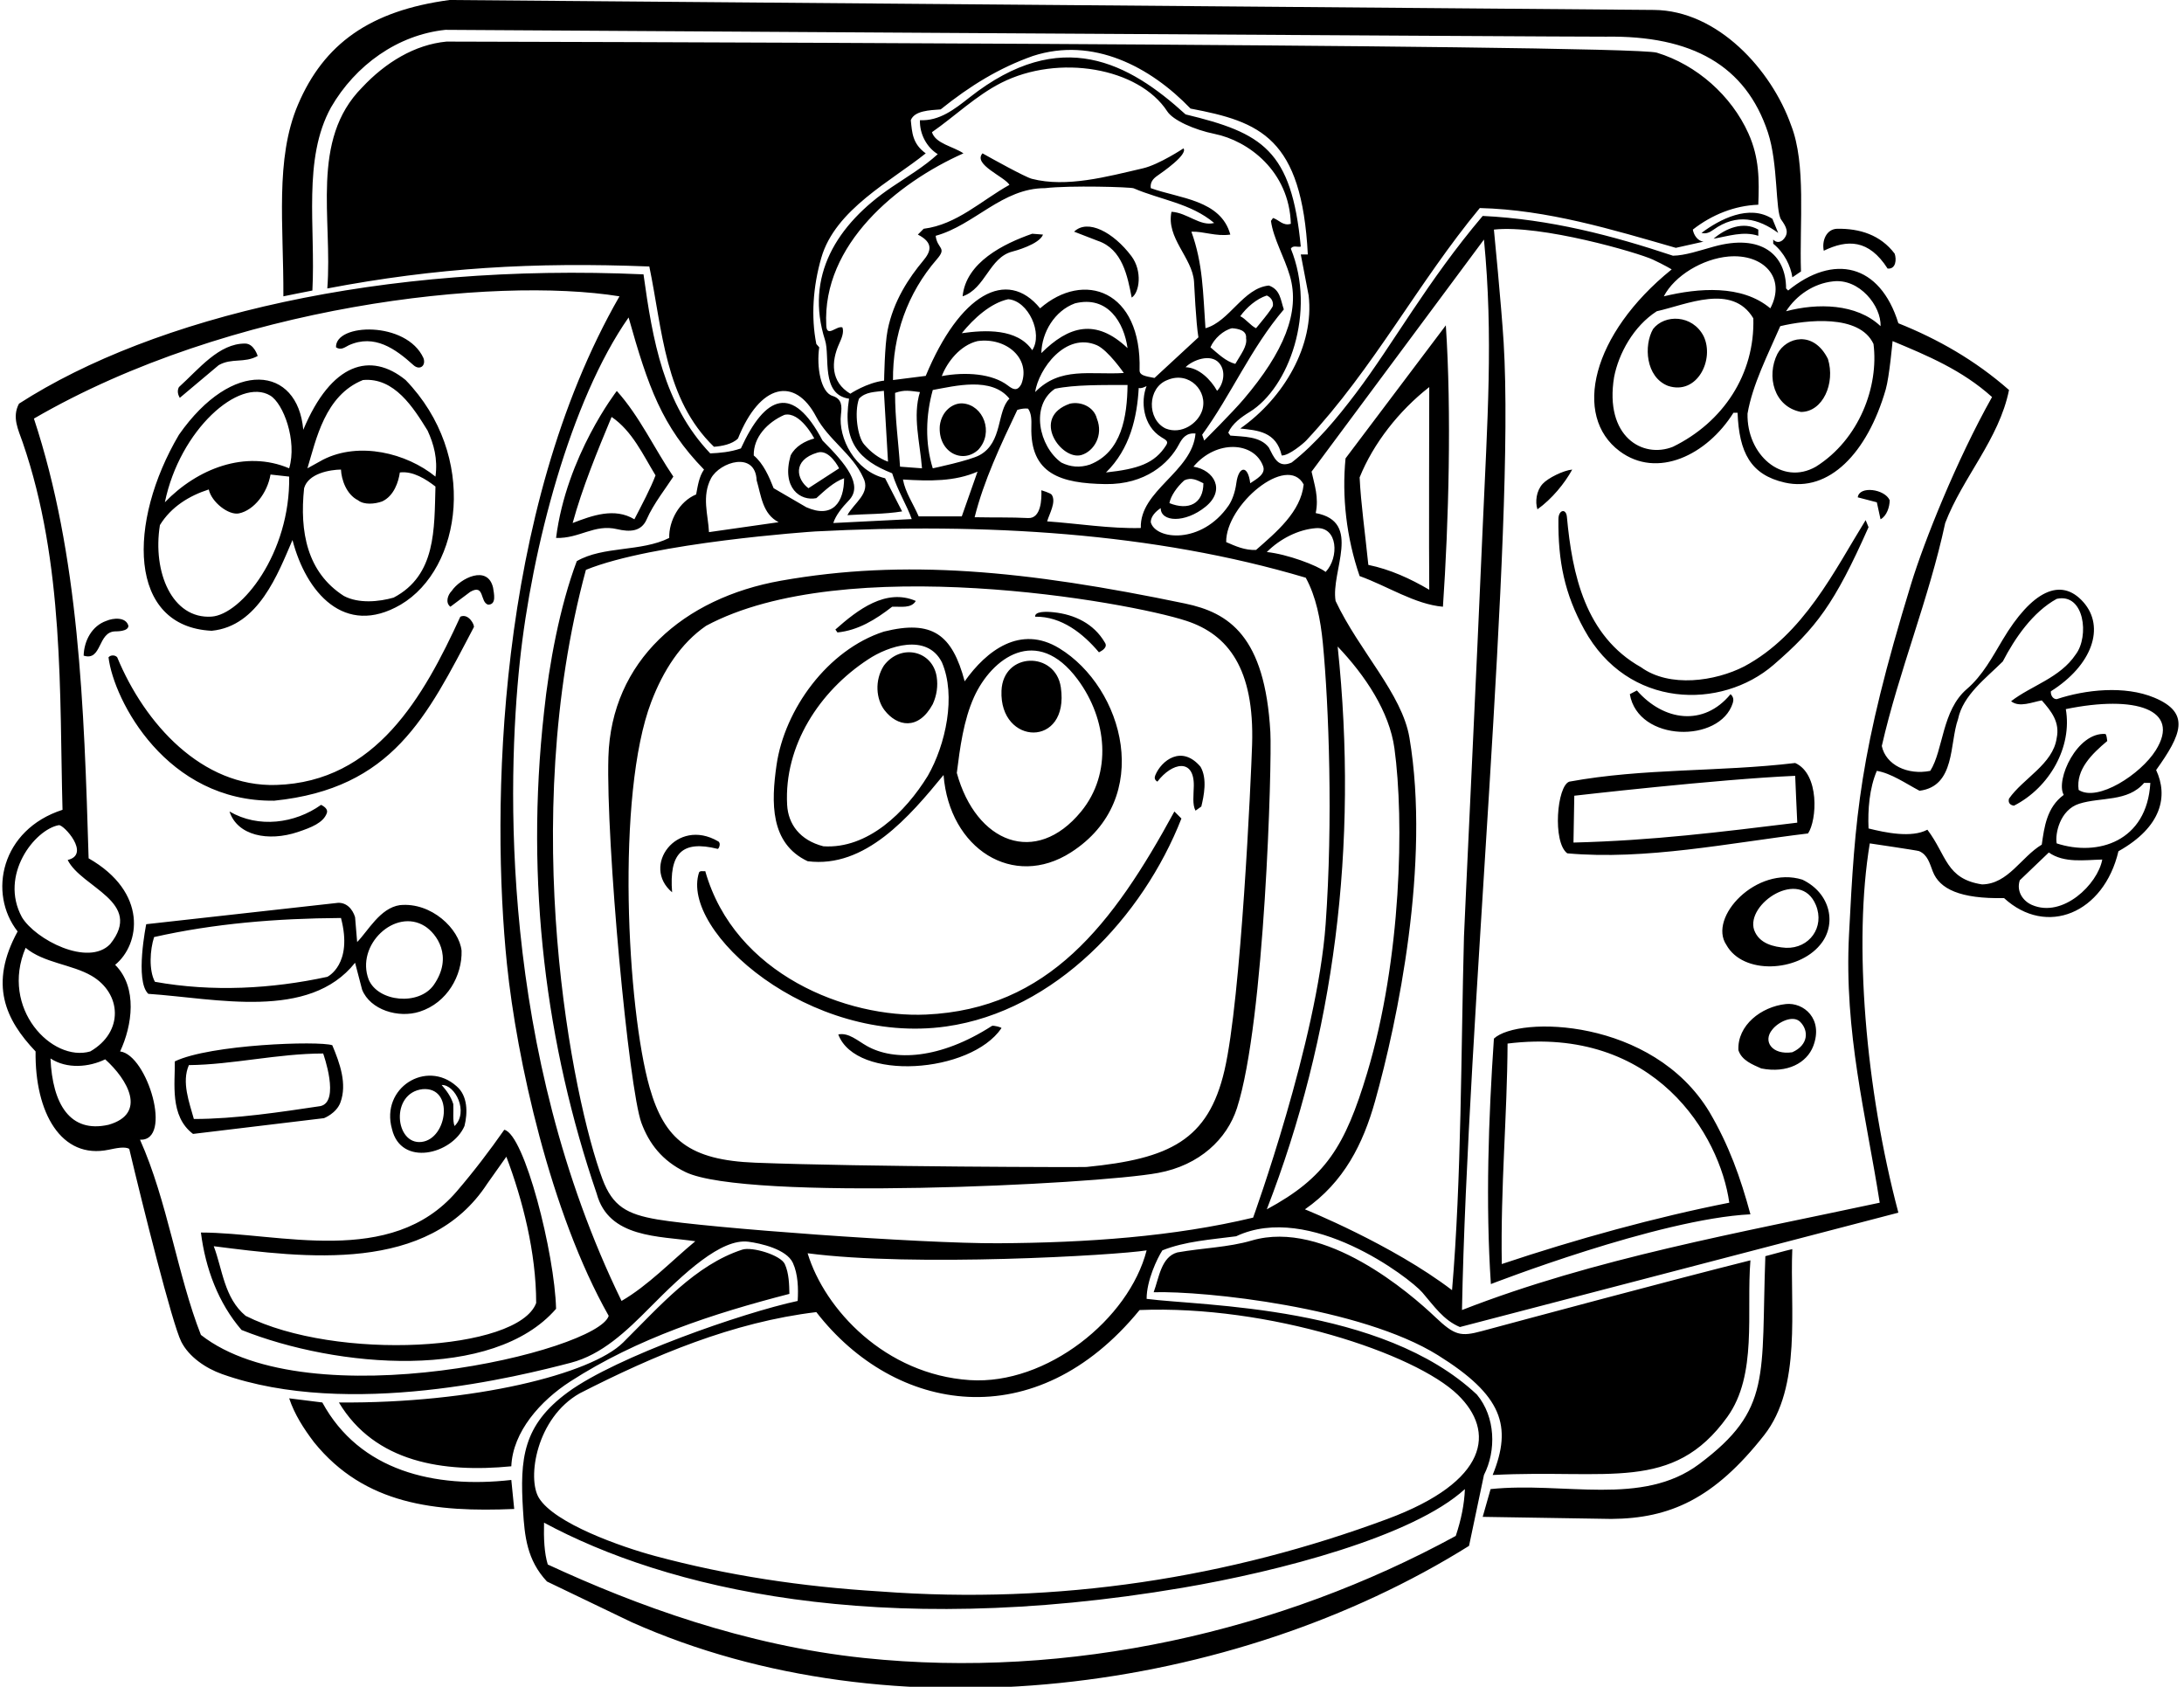 <?xml version="1.0" encoding="UTF-8"?>
<svg xmlns="http://www.w3.org/2000/svg" xmlns:xlink="http://www.w3.org/1999/xlink" width="527pt" height="407pt" viewBox="0 0 527 407" version="1.1">
<g id="surface1">
<path style=" stroke:none;fill-rule:nonzero;fill:rgb(0%,0%,0%);fill-opacity:1;" d="M 68.379 71.5 C 68.461 54.34 66.309 38.402 71.906 25.246 C 78.141 10.59 89.27 2.578 108.48 0 L 399.078 2.398 C 414.5 2.5 427.48 16.898 432.18 30.199 C 435.879 39.602 434.18 53.898 434.578 65.5 L 432.5 66.914 C 432.086 64.164 430.578 61 427.879 58.801 L 427.879 57.801 C 428.578 58.602 429.68 58.602 430.48 57.602 C 431.699 56.109 431.078 54.77 429.812 53.016 C 428.355 51 429.109 39.562 426.602 31.965 C 421.266 15.832 408.312 8.531 387.508 8.848 C 382.82 8.918 107.48 7.199 107.48 7.199 C 95.98 8.398 85.777 15.699 79.879 25.898 C 72.98 38.398 76.18 54.801 75.379 70.102 C 72.98 70.602 70.68 71 68.379 71.5 Z M 299.277 103.398 C 303.414 103.836 307.965 104.117 309.277 109.898 C 310.98 110 314.602 106.93 315.199 106.285 C 331.551 88.789 342.129 68.238 357.078 50.199 C 373.379 50.602 389.078 55.398 404.379 59.801 L 411.078 58.301 C 409.68 58.199 408.68 56.699 408.48 55.398 C 413.078 51.801 418.578 49.602 424.277 49.398 C 424.5 43.5 424.566 38.125 421.887 32.18 C 417.797 23.094 409.434 15.637 399.797 12.711 C 392.941 10.625 107.75 10.035 107.75 10.035 C 100.086 10.75 92.98 15.102 87.379 21.102 C 74.777 33.801 80.277 52.801 78.98 69.602 C 105.277 64.602 128.68 63.199 156.68 64.301 C 159.879 79.699 160.379 96.301 172.277 107.801 C 174.164 107.664 176.68 107.199 178.078 105.801 C 183.391 92.52 191.816 90.809 196.934 100.535 C 199.844 106.07 205.762 109.621 208.277 115.199 C 210.277 119 205.98 121.398 204.48 124.301 C 208.879 124 213.379 124.102 217.68 123.398 L 213.578 115.398 C 206.312 113.699 202.227 105.688 202.922 100.012 C 203.164 98.043 203.215 96.254 200.867 95.52 C 198.055 94.645 196.988 88.52 197.68 83.801 L 196.98 83 C 195.68 76.5 196.164 69.164 198.18 62.199 C 201.559 50.504 215.078 43.699 223.379 37 C 220.18 34.699 220.086 32 219.777 29 C 220.68 26.699 224.277 26.602 226.98 26.398 C 234.078 20.699 241.051 16.398 249.25 13.5 C 263.75 8.801 277.578 16.102 287.277 26.199 C 304.102 29.375 314.121 33.234 315.578 61.398 L 313.879 61.398 L 315.777 71.301 C 317.18 83.301 309.836 96 299.277 103.398 Z M 520.277 185.801 C 523.184 192.023 521.719 199.488 511.18 205.398 C 507.652 220.387 493.828 226.094 483.578 216.699 C 472.945 216.91 468.016 214.48 466.391 210.293 C 465.633 208.34 465.152 206.246 463.07 205.363 C 462.672 205.195 451.18 203.5 451.18 203.5 C 447.191 227.41 450.164 262.801 458.078 292.602 L 352.277 320.199 C 348.305 318.551 345.961 315.043 343.223 311.875 C 340.094 308.254 315.996 289.957 298.277 298.301 C 292.18 299.102 285.98 299.5 280.48 301.699 C 279.25 303.586 276.664 309 276.68 313.402 C 290.25 315.168 333.453 314.926 356.379 336.5 C 360.879 341.902 361.078 350 358.078 355.902 L 354.48 373 C 297.578 408.602 215.379 419.5 152.379 391.402 L 131.98 381.598 C 127.133 376.418 126.59 370.648 126.203 364.41 C 125.438 351.977 126.121 343.895 137.098 335.883 C 148.812 327.324 179.285 316.738 192.48 313.902 C 192.664 310.918 192.574 307.438 191.32 304.719 C 189.785 301.387 183.461 299.992 180.602 299.617 C 174.023 298.754 165.059 307.176 156.863 315.445 C 151.098 321.27 145.219 326.867 137.746 328.816 C 125.66 331.969 84.273 342.453 53.594 331.555 C 49.605 330.141 45.562 327.367 43.73 323.719 C 41.551 319.367 34.453 290.98 31.184 277.199 C 30.082 276.586 27.98 277.055 26.25 277.414 C 14.73 279.836 8.391 268.426 8.586 253.699 C 1.273 246.012 -2.684 237.461 4.25 224.75 C -2.953 215.547 0.23 200.184 15.086 195.398 C 14.332 167.664 15.551 135.926 5.461 106.707 C 4.422 103.695 2.832 100.652 4.586 97.398 C 37.168 76.414 92.207 63.359 155.277 66.199 C 157.48 82 160.078 97.5 171.379 109.398 C 173.578 109.301 176.18 109.102 178.777 108.199 C 184.664 95.336 191.262 92.59 198.48 106.301 C 204.176 111.996 208.355 117.086 204.824 120.742 C 203.199 122.422 201.637 124.371 201.078 126.199 L 220 125.25 C 218.914 122.086 216.629 118.477 215.277 114.199 C 207.336 111.07 203.227 106.691 204.879 96.199 C 197.98 95.199 200.336 86 199.086 82.086 C 194.188 66.738 201.781 54.199 215.203 45.137 C 218.996 42.574 222.887 40.297 226.277 37.199 C 223.68 35.602 221.879 32.398 221.98 29 C 226.664 29.242 230.316 26.375 233.988 23.484 C 256.02 6.133 272.453 15.18 286.078 27.602 C 304.602 32.07 311.664 36.164 313.879 59.5 C 313.078 59.699 311.98 59.102 311.48 60 C 317.676 75.27 311 93.598 301.527 99.41 C 299.523 100.641 297.34 102.215 296.379 104.398 L 296.879 105.102 C 299.98 105.398 304.078 105.199 306.18 108 C 307.379 110.301 308.379 113.102 311.68 111.602 C 317.605 106.984 322.641 100.887 327.199 94.859 C 336.129 83.051 344.422 67.863 357.777 52.102 C 374.078 52.898 389.086 56.836 403.68 61.699 C 406.586 61.664 410.027 60.477 413.504 59.512 C 425.09 56.281 430.98 61.52 430.98 69.602 L 431.48 70.102 C 442.426 61.18 453.621 63.598 458.078 78 C 467.578 81.801 476.578 86.898 484.777 94.102 C 482.379 106 473.578 115.199 469.379 126.199 C 465.48 144.398 458.18 162 454.078 180 C 455.043 184.586 460.324 187.09 465.777 186 C 468.953 180.973 468.562 171.422 474.602 166.258 C 478.367 163.035 480.758 158.543 483.246 154.363 C 490.203 142.691 497.23 139.094 502.715 145.281 C 508.055 151.312 504.84 160.52 494.879 166.801 C 494.777 167.602 495.277 168.699 496.277 168.699 C 503.188 166.398 512.68 165.352 519.832 168.336 C 528.688 172.027 526.352 177.301 520.277 185.801 Z M 430.98 75.102 C 438.48 73.102 447.98 73.199 453.777 78.699 C 453.988 73.863 448.672 67.102 442.277 67.898 C 437.68 68.398 433.48 71.199 430.98 75.102 Z M 429.578 78.699 C 426.578 85.602 422.879 92.801 421.68 99.801 C 421.453 109.676 429.973 117.289 438.18 112.602 C 448.68 106 453.379 93.199 452.078 83 C 448.699 75.684 435.758 77.219 429.578 78.699 Z M 423.078 76.801 C 417.98 68.301 406.98 73.5 399.777 75.102 C 394.18 78.699 390.578 85.301 389.48 91 C 387.129 105.34 396.363 110.727 403.68 107.801 C 415.777 101.898 423.48 90.301 423.078 76.801 Z M 401.48 71.5 C 409.777 69.5 420.277 68.602 427.18 74.398 C 431.098 67.023 425.5 61.164 417.078 61.898 C 410.863 62.441 404.078 66.5 401.48 71.5 Z M 295.879 130.801 C 298.18 131.801 300.379 132.801 303.078 132.699 C 307.98 128.398 313.879 123.5 314.578 116.898 C 310.57 109.387 295.742 121.867 295.879 130.801 Z M 305.68 133.199 C 310.578 133.699 317.836 136.414 319.879 138 C 323.156 134.543 322.871 127.016 317.496 127.441 C 313.297 127.77 308.922 129.961 305.68 133.199 Z M 287.98 112.602 C 293 113.414 295.781 118.285 290.918 122.25 C 285.941 126.309 280.078 125.957 280.078 122.602 C 278.879 123.398 277.68 124.602 277.68 126 C 278.816 130.273 289.938 131.445 296.453 121.996 C 297.289 120.785 298.035 118.805 298.328 116.57 C 298.879 112.41 301.145 112.09 301.68 116.602 C 303.164 115.586 305.496 114.41 304.789 112.484 C 302.617 106.547 293.484 106.023 287.98 112.602 Z M 252.68 125.801 C 259.879 126.301 267.98 127.602 275.277 127.398 C 274.98 118.301 287.68 113.898 288.48 104.602 C 286.242 104.383 285.285 105.711 284.457 107.27 C 282.055 111.789 276.383 116.949 266.746 116.805 C 255.988 116.641 248.531 114.41 248.867 102.918 C 248.91 101.395 248.91 99.766 248.078 98.602 C 247.379 98.5 246.48 98.602 245.48 98.898 C 241.48 107.301 237.379 116 235.18 124.801 C 239.879 124.898 243.973 124.785 248.086 125 C 251.25 125.164 251.379 120.301 251.277 118.301 C 251.277 118.301 253.484 118.93 253.789 119.391 C 254.941 121.133 253.152 124.062 252.68 125.801 Z M 276.664 93.164 C 276.086 93.414 275.379 93.801 274.777 93.602 C 274.379 100.699 272.68 108.301 266.879 114 C 274.555 113.164 278.621 111.855 281.406 107.41 C 282.012 106.449 281.328 106.164 280.25 105.5 C 275.742 102.715 275.223 96.781 276.664 93.164 Z M 297.277 79.199 C 295.18 79.699 292.98 81.699 292.078 83.801 C 293.98 85.398 295.777 87.199 298.078 87.801 C 299.414 85.5 301.027 83.48 300.68 81.602 C 300.879 79.699 298.777 79.301 297.277 79.199 Z M 303.078 79.199 C 303.078 79.199 307.086 74.465 307.156 73.738 C 307.254 72.766 306.828 71.816 305.68 71.301 C 303.18 72.102 300.777 74.199 299.277 76.301 C 300.586 76.914 301.68 78.5 303.078 79.199 Z M 286.078 88.602 C 289.277 88.699 292.18 91.602 293.68 94.301 C 295.16 92.82 295.965 89.559 294.129 87.535 C 292.074 85.266 287.82 86.855 286.078 88.602 Z M 281.68 91.699 C 276.82 93.551 276.703 101.203 281.277 103.398 C 285.098 104.926 289.047 102.168 290.07 99.078 C 291.613 94.43 286.957 89.438 281.68 91.699 Z M 272.078 92.898 C 266.078 92.898 259.277 92.801 254.578 93.801 C 248.578 97.801 250.684 107.688 256.078 111.602 C 258.277 112.699 260.578 112.898 262.98 112.102 C 270.68 109.102 271.98 100.5 272.078 92.898 Z M 272.078 84 C 271.242 77.918 267.363 71.203 259.379 73.199 C 254.48 75 251.379 80.199 251.277 85.199 C 257.836 78.664 264.406 76.715 272.078 84 Z M 249.777 94.602 C 255.879 88.398 262.98 90.5 271.18 90 C 271.18 90 267.379 84.5 264.68 83.301 C 257.133 80.039 250.625 89.02 249.777 94.602 Z M 243.277 72.199 C 239.078 73.102 234.98 76.801 232.078 80.398 C 237.68 79.602 245.48 79.199 249.078 84.5 C 251.734 80.516 248.168 72.562 243.277 72.199 Z M 227.25 90.75 C 233.027 89.676 239.445 90.141 243.211 93.027 C 244.406 93.945 245.504 94.555 246.48 92.602 C 248.77 86.496 242.812 81.336 235.879 82.301 C 231.68 83.301 228.551 87.352 227.25 90.75 Z M 225.078 94.102 C 223.379 100.199 223.18 106.898 225.078 113 C 225.078 113 234 111.121 236.367 109.828 C 242.023 106.746 240.473 99.23 243.578 96.199 C 239.277 90.801 230.336 93.164 225.078 94.102 Z M 285.777 115.898 C 283.98 117.5 282.48 119.699 282.18 121.398 C 286.75 123.242 290.379 121.582 290.379 116.602 C 288.836 115.836 287.48 115.102 285.777 115.898 Z M 214.277 111.398 L 213.277 94.301 C 211.18 94.602 208.879 94.5 207.277 96.199 C 206.078 99.605 206.961 105.391 208.48 107.184 C 210.086 109.082 212.105 110.617 214.277 111.398 Z M 222.789 62.875 C 224.605 60.699 225.379 58.602 221.48 56.602 L 222.879 55.199 C 230.879 54.199 236.777 48.398 243.578 44.602 C 242.41 42.625 234.699 39.676 237.078 37 C 239.379 38.301 247.359 42.723 248.984 43.145 C 257.371 45.309 267.102 42.629 275.801 40.613 C 279.652 39.723 285.578 35.801 285.578 35.801 C 286.68 37.301 280.484 41.551 279.215 42.445 C 278.215 43.148 277.504 43.996 277.68 45.398 C 284.578 47.898 294.578 48.199 296.879 56.602 C 293.379 57.102 290.48 55.801 287.48 55.898 C 290.277 63.602 290.277 70.602 290.879 79.199 C 296.68 77.602 299.98 69.5 306.18 68.898 C 308.98 69.898 308.988 72.363 309.789 74.66 C 301.789 84.062 297.078 95.301 290.078 104.898 L 290.578 106.301 C 290.578 106.301 297.359 99.551 300.121 96.297 C 309.734 84.973 313.809 75.332 311.246 66.562 C 309.922 62.031 307.266 57.57 306.68 53.301 L 307.18 52.602 C 308.578 53 309.578 54.602 311.48 54 C 311.094 41.273 301.188 33.957 293.09 32.312 C 288.148 31.312 283.047 29 281.672 26.887 C 274.809 16.32 255.41 12.953 241.547 20.012 C 235.516 23.082 230.285 28.145 224.879 31.898 C 225.777 34.699 229.98 35.301 232.48 37 C 216.48 44.102 198.379 59 199.379 78.5 C 199.48 81.602 201.879 78.5 203.277 79 C 203.676 80.129 203.145 81.516 202.516 82.887 C 200.512 87.273 200.426 92.148 205.18 95 C 205.18 95 209.164 92.336 213.336 91.836 C 213.336 91.836 213.457 83.324 214.176 79.699 C 215.598 72.516 219.379 66.969 222.789 62.875 Z M 215.48 91.699 L 223.379 90.699 C 231.531 71.031 242.926 64.555 250.98 74.398 C 261.512 65.219 275.52 69.996 274.98 89.301 C 274.941 90.551 276.223 90.754 278.578 91.199 L 289.18 81.398 C 288.578 77.898 288.172 68.629 288.117 67.922 C 287.699 62.156 281.344 57.422 282.68 51.102 C 286.48 51.301 289.578 54.699 292.98 53.801 C 287.324 49.039 280.055 48.234 273.562 45.438 C 272.824 45.121 258.18 44.699 252.18 45.398 C 241.777 45.398 235.18 54.301 225.777 56.898 C 226.156 60.117 228.586 59.656 226.094 62.52 C 218.922 70.77 215.387 80.969 215.48 91.699 Z M 217.18 112.602 L 222.48 113 C 221.98 106.699 220.18 100.398 221.98 94.602 C 219.48 94.301 218.277 94 215.98 94.801 C 215.98 101.199 216.777 106.398 217.18 112.602 Z M 221.68 124.602 L 232.078 124.602 L 235.879 113.801 C 230.379 116.199 224.379 116.102 217.879 115.699 C 218.473 118.855 220.316 121.457 221.68 124.602 Z M 197.277 109.199 C 191.039 111.035 192.285 115.754 195.078 117.801 L 202.48 113 C 202.48 113 200.176 108.316 197.277 109.199 Z M 181.879 109.898 C 184.18 111.801 185.578 115 186.68 117.801 L 194.578 122.398 C 200.914 125.188 203.68 121.223 203.68 115.398 C 201.18 116.301 199.078 118.301 196.98 120.199 C 193.152 120.965 188.527 117.777 190.777 109.898 C 191.879 107.699 194.277 106.398 196.48 105.801 C 196.48 105.801 193.094 99.211 189.277 100.102 C 185.18 101.898 181.777 105.5 181.879 109.898 Z M 171.078 128.398 L 187.879 126 C 183.98 124 183.68 119.602 182.578 115.898 C 182.277 108.801 173.777 111.398 171.578 115.398 C 169.277 119.801 170.879 124.199 171.078 128.398 Z M 5.285 221.301 C 8.523 226.699 21.266 233.332 26.586 227.801 C 34.785 217.602 19.633 214.199 16.332 207.5 C 21.969 206.176 15.34 198.891 14.184 199.102 C 8.375 200.168 -0.227 211.141 5.285 221.301 Z M 21.785 253.699 C 29.977 248.957 29.305 239.656 22.098 235.453 C 17.34 232.68 10.547 232.355 6.184 228.699 C -0.055 243.336 12.59 256.375 21.785 253.699 Z M 25.383 255.602 C 21.5 257.5 16.184 258 12.184 255.398 C 12.652 266.363 16.875 273.5 26.184 271.398 C 35.566 268.715 30.824 260.496 25.383 255.602 Z M 146.879 317.5 C 132.738 292.5 124.66 255.332 122.328 232.648 C 118.508 195.488 119.633 123.477 149.48 71.5 C 119.293 66.621 55.535 73.52 8.184 101 C 19.086 134 20.285 170.398 21.383 207.102 C 35.742 215.305 33.816 227.883 27.785 232.801 C 33.285 238.301 31.883 247.5 28.984 253.699 C 35.555 254.52 41.797 275.363 33.785 275 C 40.383 289.699 42.879 307.902 48.48 322.098 C 74.602 342.586 144.23 326.074 146.879 317.5 Z M 167.777 299.5 C 159.078 298.199 146.879 298.801 143.98 288 C 131.777 252.301 126.68 213 131.277 171.801 C 132.48 160.301 135.078 146.301 139.18 135.398 C 145.578 131.699 154.68 133.199 161.48 129.801 C 161.379 125.699 163.879 121 167.98 119.301 C 168.379 117.199 168.68 115 169.879 113.301 C 159.711 102.863 156.383 93.293 151.68 76.602 C 137.684 96.598 128.324 132.242 125.418 159.809 C 122.445 187.992 120.453 253.316 149.98 313.902 C 156.379 310.199 161.98 304.301 167.777 299.5 Z M 353.48 359.301 C 340.969 370.754 308.582 379.168 285.34 383.113 C 211.559 395.641 160.5 383.172 131.277 367.402 C 131.18 371.199 131.336 374.75 132.18 377.5 C 153.387 387.32 179.746 397.039 208.504 400.055 C 258.113 405.258 308.984 393.676 351.277 370.598 C 352.586 366.668 353.336 363 353.48 359.301 Z M 274.98 316.098 C 249.859 346.836 215.938 341.055 196.98 316.598 C 176.879 319 157.879 327 139.879 336.199 C 129.398 342.129 127.141 356.719 130.047 361.441 C 133.844 367.605 149.953 373.266 158.055 375.441 C 175.496 380.125 193.277 382.84 212.379 384 C 255.449 387.246 296.781 380.629 334.758 366.52 C 359.266 357.418 360.844 345.352 351.781 336.555 C 341.441 326.523 306.109 314.84 274.98 316.098 Z M 276.68 301.699 C 269.277 302.898 220.25 305.75 194.879 302.398 C 198.996 315.98 213.641 331.652 234 333.004 C 252.578 334.23 272.43 318.277 276.68 301.699 Z M 302.379 293.801 C 302.379 293.801 317.848 251.082 319.875 223.012 C 321.672 198.156 320.645 170.184 319.211 155.262 C 318.645 149.395 317.539 143.883 315.078 139.398 C 278.398 128.477 237.531 126.113 196.75 128.23 C 195.727 128.285 157.578 130.898 141.379 137.5 C 124.797 198.699 138.172 265.23 145.379 284.516 C 147.816 291.039 151.258 292.988 158.652 294.246 C 170.402 296.242 222.109 300.09 240.914 299.984 C 262.133 299.867 283.32 298.383 302.379 293.801 Z M 329.883 258.934 C 338.172 231.391 338.855 197.953 336.477 180.574 C 335.266 171.742 329.465 163.027 322.777 156 C 327.879 204.301 321.879 250 305.68 291.801 C 319.836 284.164 324.551 276.652 329.883 258.934 Z M 353.258 225.996 C 353.32 223.504 356.48 157.602 357.777 127.199 C 358.879 101.801 360.379 81.199 358.078 57.801 L 316.48 113.801 C 317.18 117 318.277 120 317.48 123.801 C 328.777 125.898 321.078 137.801 322.277 145 C 328.008 157.156 338.312 167.379 340.102 178.012 C 345.211 208.328 337.211 246.441 331.785 265.758 C 328.93 275.93 324.328 285.238 314.879 291.801 C 314.879 291.801 335.879 300.242 350.379 311.301 C 352.672 284.336 352.523 253.59 353.258 225.996 Z M 446.168 225.496 C 447.629 196.977 448.57 181.941 461.168 140.836 C 464.266 130.73 472.043 111.18 480.68 95.801 C 473.48 89.301 465.078 85.801 456.68 82.301 C 456.68 82.301 455.91 90.906 455.031 93.961 C 450.562 109.441 441.246 118.84 430.66 116.438 C 422.387 114.562 419.645 109.125 419.277 99.602 L 418.277 99.602 C 411.906 109.773 399.91 115.66 390.812 108.859 C 379.453 100.371 384 80.664 403.379 65 C 403.379 65 401.73 63.992 398.848 62.641 C 395.285 60.969 371.75 54.137 360.48 55.398 C 360.48 55.398 362.281 73.715 362.832 82.668 C 365.648 128.613 354.086 246.664 352.777 316.098 C 384.777 303.602 420 297.414 453.578 290.199 C 450.27 269.078 444.953 249.16 446.168 225.496 Z M 507.277 207.398 C 502.98 207.5 498.078 208.301 494.379 205.699 L 487.379 212.398 C 486.504 215.031 488.102 217.395 490.312 218.355 C 497.77 221.586 506.184 213.348 507.277 207.398 Z M 518.879 188.898 L 517.379 188.898 C 513.418 193.547 506.965 192.273 501.727 193.926 C 497.016 195.406 495.852 201.266 496.277 203.5 C 506.18 206.734 518.078 203.066 518.879 188.898 Z M 520.18 181.047 C 526.359 171.191 515.273 167.648 498.48 171.102 C 500.074 180.199 494.586 190.004 485.98 194.398 C 485.078 194.301 484.48 193.699 484.777 192.699 C 488.18 187.801 495.379 184.398 496.277 178.102 C 497.078 174.301 495.078 171.699 492.68 169 C 490.379 169.398 487.277 170.801 485.277 169.199 C 490.18 165.398 497.078 163.602 500.879 157.898 C 504.191 153.543 502.969 142.988 496.277 144.5 C 490.48 147.699 486.18 154 483.277 159.602 C 479.277 163.602 473.68 167.699 472.48 173.5 C 470.379 179.398 471.879 189.699 463.18 190.801 C 459.777 189 456.379 186.602 452.879 186 C 451.078 190.199 450.68 195.398 450.879 199.898 C 454.879 200.898 461.25 202.25 465.078 200.199 C 469.758 206.359 469.531 212.074 478.277 213.398 C 484.578 213.301 487.68 206.801 492.68 203.801 C 493.277 199.602 493.879 194.801 497.98 191.801 C 495.926 188.203 501.23 176.562 508.078 177.102 C 508.379 177.602 508.379 178.199 508.48 178.801 C 504.777 181.898 500.879 185.699 501.578 190.602 C 506.176 193.586 516.566 186.809 520.18 181.047 Z M 427.68 52.801 C 422.078 49.199 414.98 52.898 410.578 56.199 C 411.656 56.504 412.547 56.078 413.395 55.469 C 419.16 51.328 424.336 52.75 429.078 56.199 Z M 424.277 56.898 L 424.277 55.398 C 420.68 53.301 416.379 55.102 413.48 57.602 C 416.98 57 420.68 55.699 424.277 56.898 Z M 273.078 71.801 C 274.953 70.629 275.719 65.398 273 61.789 C 268.68 56.055 262.48 52.727 259.18 55.898 L 264.879 58.102 C 270.879 60.102 272.078 66.699 273.078 71.801 Z M 455.48 64.801 C 457.48 65 457.68 62.602 457.18 61.199 C 453.777 56.699 448.777 55.102 443.277 55.199 C 440.68 55.301 439.578 58.102 440.078 60.5 C 445.75 57.75 450.93 57.691 455.48 64.801 Z M 244.32 60.691 C 244.684 60.602 250.777 59 251.68 56.602 L 249.078 56.398 C 242.18 58.801 233.078 63.301 232.277 71.5 C 237.82 69.621 238.688 62.102 244.32 60.691 Z M 398.879 79.398 C 396.617 83.355 397.074 90.977 402.48 93.102 C 409.543 95.453 413.781 86.711 411.078 81.102 C 408.383 75.898 401.676 75.766 398.879 79.398 Z M 348.879 78.5 C 350.277 99.5 349.578 126 348.18 146.398 C 341.379 145.801 334.777 141.398 328.078 139 C 324.879 129.699 323.777 119.801 324.68 110.602 Z M 344.879 93.398 C 337.578 99.102 331.379 107 328.078 115.199 C 328.379 121.5 329.379 128.398 330.18 136.301 C 335.48 137.398 340.277 139.602 344.879 142.301 C 344.777 135.699 344.879 93.398 344.879 93.398 Z M 84.18 83.301 C 90.344 80.531 95.395 84.148 99.754 88.09 C 101.27 89.465 102.855 88.262 102.18 86.398 C 98.094 77.414 80.863 77.941 81.078 83.801 C 82.277 84.602 83.18 83.801 84.18 83.301 Z M 434.578 99.398 C 439.848 99.398 442.914 92.465 441.078 86.602 C 437.594 79.625 431.031 81.309 428.879 85.398 C 426.199 90.762 428.023 98.141 434.578 99.398 Z M 52.777 88.102 C 55.98 86.301 58.879 87.699 62.18 85.898 C 62.18 85.898 61.316 82.922 59.168 82.898 C 52.832 82.844 48.047 89 43.18 93.398 C 42.668 94.336 42.98 95.301 43.379 96 Z M 43.18 104.898 C 56.113 86.422 71.82 88.312 73.18 103.699 C 79.957 87.508 89.441 84.824 97.879 91.699 C 115.516 109.965 111.465 137.18 96.68 145.898 C 83.094 153.805 73.84 142.887 70.578 130.301 C 67.078 138.398 62.379 151.102 51.078 152.199 C 30.781 151.219 30.746 125.973 43.18 104.898 Z M 74.18 113 L 77.98 110.898 C 86.68 106.5 98.078 109.301 105.078 115 C 105.664 110.664 104.68 107.199 103.18 103.898 C 99.777 98.398 95.18 91 87.578 91.699 C 78.379 95.398 76.277 106.102 74.18 113 Z M 82.98 143.801 C 86.578 145.699 91.48 145.199 94.98 144.199 C 105.277 138.801 104.777 127.602 105.078 117.398 C 102.836 115.664 99.68 113.602 96.48 114 C 96.18 116.199 95.078 119.699 92.18 121 C 90.48 121.602 87.879 121.898 86.379 120.699 C 83.578 119.301 82.379 115.699 82.277 113.301 C 79.668 113.336 74.379 114.199 73.379 117.801 C 72.277 128.301 74.078 138.102 82.98 143.801 Z M 39.781 121.199 C 47.578 113.102 59.18 108.5 69.777 113 C 71.738 106.32 68.375 97.332 65.188 95.434 C 57.785 91.023 43.391 103.656 39.781 121.199 Z M 51.016 148.785 C 58.262 148.332 70.078 133.465 69.777 115 L 65.277 114.5 C 64.504 118.984 61.281 123.113 57.676 123.871 C 55.164 124.398 51.02 121.137 50.379 118.102 C 45.68 119.602 41.277 122.301 38.586 126.699 C 36.758 138.105 41.578 149.383 51.016 148.785 Z M 134.18 129.801 C 136.664 110 148.836 94.336 148.836 94.336 C 154.336 100.434 157.98 108.398 162.48 115 C 161 117.336 157.637 121.621 156.059 125.285 C 154.746 128.336 151.934 128.387 148.91 127.68 C 143.387 126.383 139.871 129.973 134.18 129.801 Z M 138.18 126.199 C 142.879 124.398 148.277 122.398 153.078 125.301 C 154.879 121.801 157 117.836 158.18 114.699 C 155.18 109.801 152.578 104 147.578 100.602 C 144.078 109 140.48 117.801 138.18 126.199 Z M 258.18 97.398 C 248.578 100.742 256.152 111.258 260.984 109.777 C 263.977 108.859 266.297 105.051 264.68 101 C 263.98 98.199 260.879 96.801 258.18 97.398 Z M 236.078 108.5 C 239.898 104.336 237.262 97.73 232.332 97.34 C 230.047 97.156 227.234 99.059 226.777 102.699 C 226.27 109.055 232.219 112.102 236.078 108.5 Z M 379.379 113.301 C 377.25 113.5 373.516 115.344 372.234 116.758 C 370.719 118.43 370.395 121.066 370.98 122.898 C 374.48 120.398 377.578 116.602 379.379 113.301 Z M 453.777 125.301 C 455.277 124.5 455.98 122.301 455.98 120.699 C 454.82 118 448.637 117.133 448.277 120 L 452.879 121.199 Z M 450.18 125.5 C 442.68 137.602 435.277 153.102 420.879 160.801 C 413.879 164.398 402.879 166 395.98 161 C 382.508 153.441 379.367 138.555 378.094 124.719 C 377.898 122.586 376.07 122.992 376.047 125.25 C 375.941 135.434 377.531 143.262 382.277 151.898 C 392.797 171.086 415.363 171.312 427.961 160.422 C 438.203 151.562 442.641 145.785 450.879 127.199 Z M 306.539 176.664 C 306.949 183.977 305.207 246.523 298.477 267.383 C 296.078 274.809 289.496 281.16 279.469 283.012 C 264.102 285.852 179.977 289.836 165.43 282.816 C 159.742 280.074 156.609 275.898 154.781 270.961 C 151.723 262.707 146.199 203.199 146.805 182.672 C 147.488 159.48 164.91 144.285 188.461 140.113 C 218.227 134.836 247.371 137.594 285.938 145.621 C 296.547 147.828 305.234 153.453 306.539 176.664 Z M 286.312 149.816 C 272.145 145.156 203.746 133.074 170.379 151 C 164.254 155.215 160.035 161.809 157.16 169.332 C 148.582 191.77 151.324 243.402 156.762 262.438 C 160.352 274.992 166.398 279.93 182.246 280.547 C 208.582 281.566 261.332 281.66 262.164 281.578 C 282.191 279.609 291.547 275.148 295.473 258.242 C 299.492 240.941 301.875 187.699 302.133 179.664 C 302.715 161.316 296.324 153.113 286.312 149.816 Z M 108.68 146.398 L 113.48 142.801 C 116.98 140.801 115.777 145.301 117.777 145.898 C 119.879 145.898 119.18 143.199 118.98 141.801 C 117.68 136.199 111.078 139.5 108.98 142.602 C 108.078 143.5 107.379 145.398 108.68 146.398 Z M 215.277 146.398 C 217.277 146.301 219.879 146.898 220.98 145 C 213.777 141.898 206.98 147.102 201.578 151.898 L 202.078 152.602 C 207.078 152.102 211.277 149.5 215.277 146.398 Z M 265.18 157.398 C 266.016 156.98 267.387 156.133 266.578 155 C 263.926 150.465 259.293 148.27 254.254 147.734 C 252.348 147.531 249.68 147.504 249.777 148.801 C 256.18 148.699 261.379 152.898 265.18 157.398 Z M 66.18 193.199 C 94.742 190.262 102.992 172.949 114.336 151.336 C 114.582 150.859 113.078 147.898 111.078 148.801 C 102.207 168.156 90.68 188.652 66.676 189.402 C 48.719 189.965 34.879 174.578 28.285 158.602 C 27.785 158 26.684 158 26.184 158.602 C 27.445 168.996 40.195 193.527 66.18 193.199 Z M 30.984 151 C 30.383 148.801 27.285 149.102 25.684 149.801 C 22.184 151 20.285 154.602 20.184 158.199 C 24.645 159.621 23.523 152.406 27.832 152.344 C 28.066 152.34 30.984 152.398 30.984 151 Z M 187.379 184.602 C 189.312 171.191 199.68 156.801 213.277 152.398 C 224.98 149.473 229.766 153.094 232.777 164.398 C 238.043 156.961 246.223 150.695 255.609 156.426 C 271.129 165.902 278.633 192.695 258.441 205.656 C 244.504 214.605 229.086 204.836 227.68 187 C 219.48 197 208.777 209.602 194.879 207.801 C 185.777 203.5 186.086 193.586 187.379 184.602 Z M 230.879 186.5 C 235.516 203.395 249.926 209.125 260.848 195.844 C 268.473 186.57 267.129 173.508 260.055 163.961 C 250.172 150.625 239.293 158.801 235.039 168.184 C 232.512 173.766 231.637 180.438 230.879 186.5 Z M 189.934 194.172 C 190.18 198.836 192.992 202.738 198.68 204.199 C 209.379 204.898 218.48 196 223.879 187.199 C 228.18 179.699 230.777 167.898 227.277 159.801 C 223.68 152.699 214.277 155.898 209.48 159.102 C 197.691 166.805 189.18 179.934 189.934 194.172 Z M 225.078 169.898 C 226.062 167.723 226.355 165.5 226.027 163.328 C 225.066 156.965 217.355 155.164 213.277 160.602 C 210.988 164.184 211.402 168.715 213.434 171.363 C 216.434 175.266 221.578 176.359 225.078 169.898 Z M 255.98 165.848 C 254.707 157.078 242.051 157.238 241.66 166.66 C 241.109 179.934 258.117 180.555 255.98 165.848 Z M 418.117 169.648 C 418.355 168.898 418.328 168.148 417.578 167.5 C 411.102 175.363 401.457 174 394.98 166.602 L 393.277 167.5 C 395.281 179.109 415.043 179.355 418.117 169.648 Z M 278.789 187.023 C 278.555 187.602 278.527 188.148 279.277 188.602 C 282.809 183.949 288.184 182.859 288.066 189.648 C 288.027 191.824 287.68 194.148 288.48 195.602 L 289.879 194.602 C 290.48 192.102 291.379 187.898 289.68 185 C 285.113 179.629 280.23 183.543 278.789 187.023 Z M 378.68 188.602 C 396.68 185.301 414.68 186.301 433.18 184.102 C 439.109 186.758 438.449 197.91 436.277 201.102 C 417.277 203.398 397.078 207.602 378.18 205.898 C 374.578 203.199 375.68 189.602 378.68 188.602 Z M 379.68 203.301 C 398.98 202.801 414.777 200.801 433.68 198.5 C 433.578 196.801 433.18 187.199 433.18 187.199 C 414.578 188 379.879 192 379.879 192 Z M 55.379 195.801 C 57.258 201.613 64.691 203.152 71.863 200.758 C 75.164 199.652 78.004 198.523 78.852 196.223 C 79.098 195.555 78.793 194.875 77.48 194.199 C 71.18 198.699 62.379 199.898 55.379 195.801 Z M 223.5 244.801 C 204.395 245.68 177.266 235.176 170.18 210.199 C 169.68 210.301 168.98 210 168.68 210.5 C 164.031 224.703 195.309 252.344 228.312 247.676 C 254.629 243.949 275.805 221.141 285.078 197.5 L 283.379 195.801 C 268.551 223.07 252.965 243.449 223.5 244.801 Z M 173.168 204.824 C 173.441 204.891 174.078 203.398 173.277 203 C 163.27 197.16 154.664 209 162.18 215.301 C 161.438 205.906 164.551 202.668 173.168 204.824 Z M 439.18 228 C 433.797 234.535 420.609 235.254 416.578 228 C 412.074 221.355 423.863 208.797 434.914 212.25 C 441.867 215.586 443.25 223.219 439.18 228 Z M 438.18 218.398 C 434.43 209.27 421.176 218.086 423.277 224.398 C 424.48 227.699 427.98 228.5 430.98 228.699 C 436.586 228.887 440.359 223.734 438.18 218.398 Z M 35.785 239.801 C 32.484 236.699 35.285 223 35.285 223 L 81.078 217.898 C 83.48 217.5 85.078 219.301 85.68 221.301 L 86.18 227.301 C 88.777 224.699 91.68 219.102 96.48 218.398 C 104.129 217.633 110.828 224.176 111.379 229.398 C 111.551 235.34 107.938 241.969 101.258 244.105 C 96.125 245.754 89.324 243.664 87.379 238.801 L 85.68 232.301 C 74.578 246.301 52.078 240.898 35.785 239.801 Z M 88.98 236.398 C 91.281 241.77 101.09 242.719 104.664 237.664 C 109.484 230.73 105.266 225.211 102.516 223.477 C 95.359 218.973 85.727 228.035 88.98 236.398 Z M 78.98 235.699 C 78.98 235.699 85.25 232.723 82.277 221.5 C 66.68 221.602 51.668 222.836 37.184 226.102 C 36.184 229.199 35.883 234.102 37.383 236.898 C 51.277 239.398 65.578 238.602 78.98 235.699 Z M 437.531 252.43 C 436.008 256.422 431.32 259.066 424.98 257.801 C 422.98 256.898 420.277 255.898 419.48 253.398 C 419.191 247.383 424.992 242.91 430.918 242.266 C 435.184 241.801 440.059 245.801 437.531 252.43 Z M 434.398 246.574 C 432.645 244.816 429.094 246.602 427.68 248.398 C 425.246 251.273 427.645 254.625 432.48 253.898 C 436.473 252.102 436.422 248.598 434.398 246.574 Z M 239.359 247.539 C 226.77 255.641 215.742 256.078 209.203 252.398 C 206.879 251.09 204.766 249.09 202.277 249.602 C 206.578 261.008 234.195 259.031 241.641 248.098 C 241.797 247.867 239.633 247.363 239.359 247.539 Z M 412.48 268.301 C 417.18 276.301 419.98 284.102 422.379 293 C 400.18 294.102 359.75 309.832 359.75 309.832 C 358.449 290.336 359.18 269.801 360.48 250.602 C 366.332 245.113 398.738 245.555 412.48 268.301 Z M 417.277 290.199 C 415.031 274.023 399.414 247.398 363.777 251.801 C 363.68 269.398 362.078 286.102 362.379 305 C 380.277 299 399.664 293.664 417.277 290.199 Z M 78.18 269.801 L 46.578 273.602 C 40.879 269.301 42.277 261.301 42.18 256.102 C 50.68 252 76.879 251.102 80.18 252.199 C 81.996 256.531 83.816 261.535 82.129 266.047 C 81.148 268.66 78.18 269.801 78.18 269.801 Z M 77.277 266.898 C 82.18 265.898 77.98 254.199 77.98 254.199 C 67.078 254.199 56.078 256.898 45.578 257 C 43.777 261.102 45.68 266 46.777 270 C 56.777 270 67.879 268.301 77.277 266.898 Z M 112.078 271.699 C 109.117 278.555 96.727 281.613 94.578 272.398 C 91.797 262.504 102.871 255.562 110.18 262.102 C 112.879 264.398 112.879 268.5 112.078 271.699 Z M 101.98 262.801 C 94.098 263.711 95.297 276.305 101.73 275.535 C 108.016 274.785 109.629 262.188 101.98 262.801 Z M 106.578 261.801 C 107.777 263.199 108.777 264.5 109.379 266.398 C 109.48 268.199 109.18 270.398 109.68 271.699 C 113.164 268.336 109.836 261.664 106.578 261.801 Z M 121.68 272.602 C 126.555 273.645 133.859 302.52 134.18 315.801 C 119.027 333.305 81.297 330.105 58.277 320.902 C 52.68 314.402 49.578 306.102 48.48 297.398 C 67.344 297.398 94.324 305.945 110.18 287.5 C 114.332 282.672 118.18 277.602 121.68 272.602 Z M 122.18 279.102 L 117.578 285.602 C 103.379 307.402 73.578 303.5 51.578 300.699 C 53.68 306.199 54.078 313.199 59.277 317.5 C 81.137 328.5 125.055 326.043 129.379 314.402 C 129.379 302.199 126.078 289.398 122.18 279.102 Z M 416.801 341.895 C 424.121 331.723 421.359 316.707 422.379 304.102 C 403.703 308.77 367.371 318.535 357.605 321.168 C 352.477 322.551 351.047 322.285 346.309 317.777 C 340.352 312.117 319.664 294.152 302.055 299.32 C 296.324 301 290.312 301.09 284.078 302.199 C 280.18 303.301 279.68 308.301 278.379 311.801 C 290.668 311.449 328.406 315.41 346.992 327.008 C 362.504 336.684 364.961 344.07 360.18 355.902 C 388.035 354.449 403.625 360.199 416.801 341.895 Z M 123.379 353.801 C 123.73 345.414 130.465 337.941 137.602 333.34 C 153.855 322.863 171.996 316.98 190.48 312.199 C 190.441 310.055 190.395 307.219 189.371 305 C 188.379 302.84 181.48 300.758 179.113 301.523 C 167.812 305.188 159.203 315.145 150.363 323.926 C 142.688 331.555 114.258 338.664 81.777 338.402 C 90.48 352.902 106.98 355.402 123.379 353.801 Z M 432.48 301.398 C 430.25 301.914 428.336 302.5 425.98 303.102 C 424.906 332.191 427.629 340.074 410.023 353.254 C 396.23 363.586 377.445 357.457 359.68 359.301 L 357.777 366 L 388.777 366.5 C 402.941 366.406 413.598 361.656 425.68 346.301 C 434.836 334.668 431.879 315.699 432.48 301.398 Z M 77.777 338.402 L 69.777 337.402 C 71.078 341.301 73.277 344.699 75.777 348 C 87.98 363.098 105.078 364.902 124.078 364.098 L 123.379 357.098 C 104.777 359.199 86.777 354.902 77.777 338.402 "/>
</g>
</svg>
